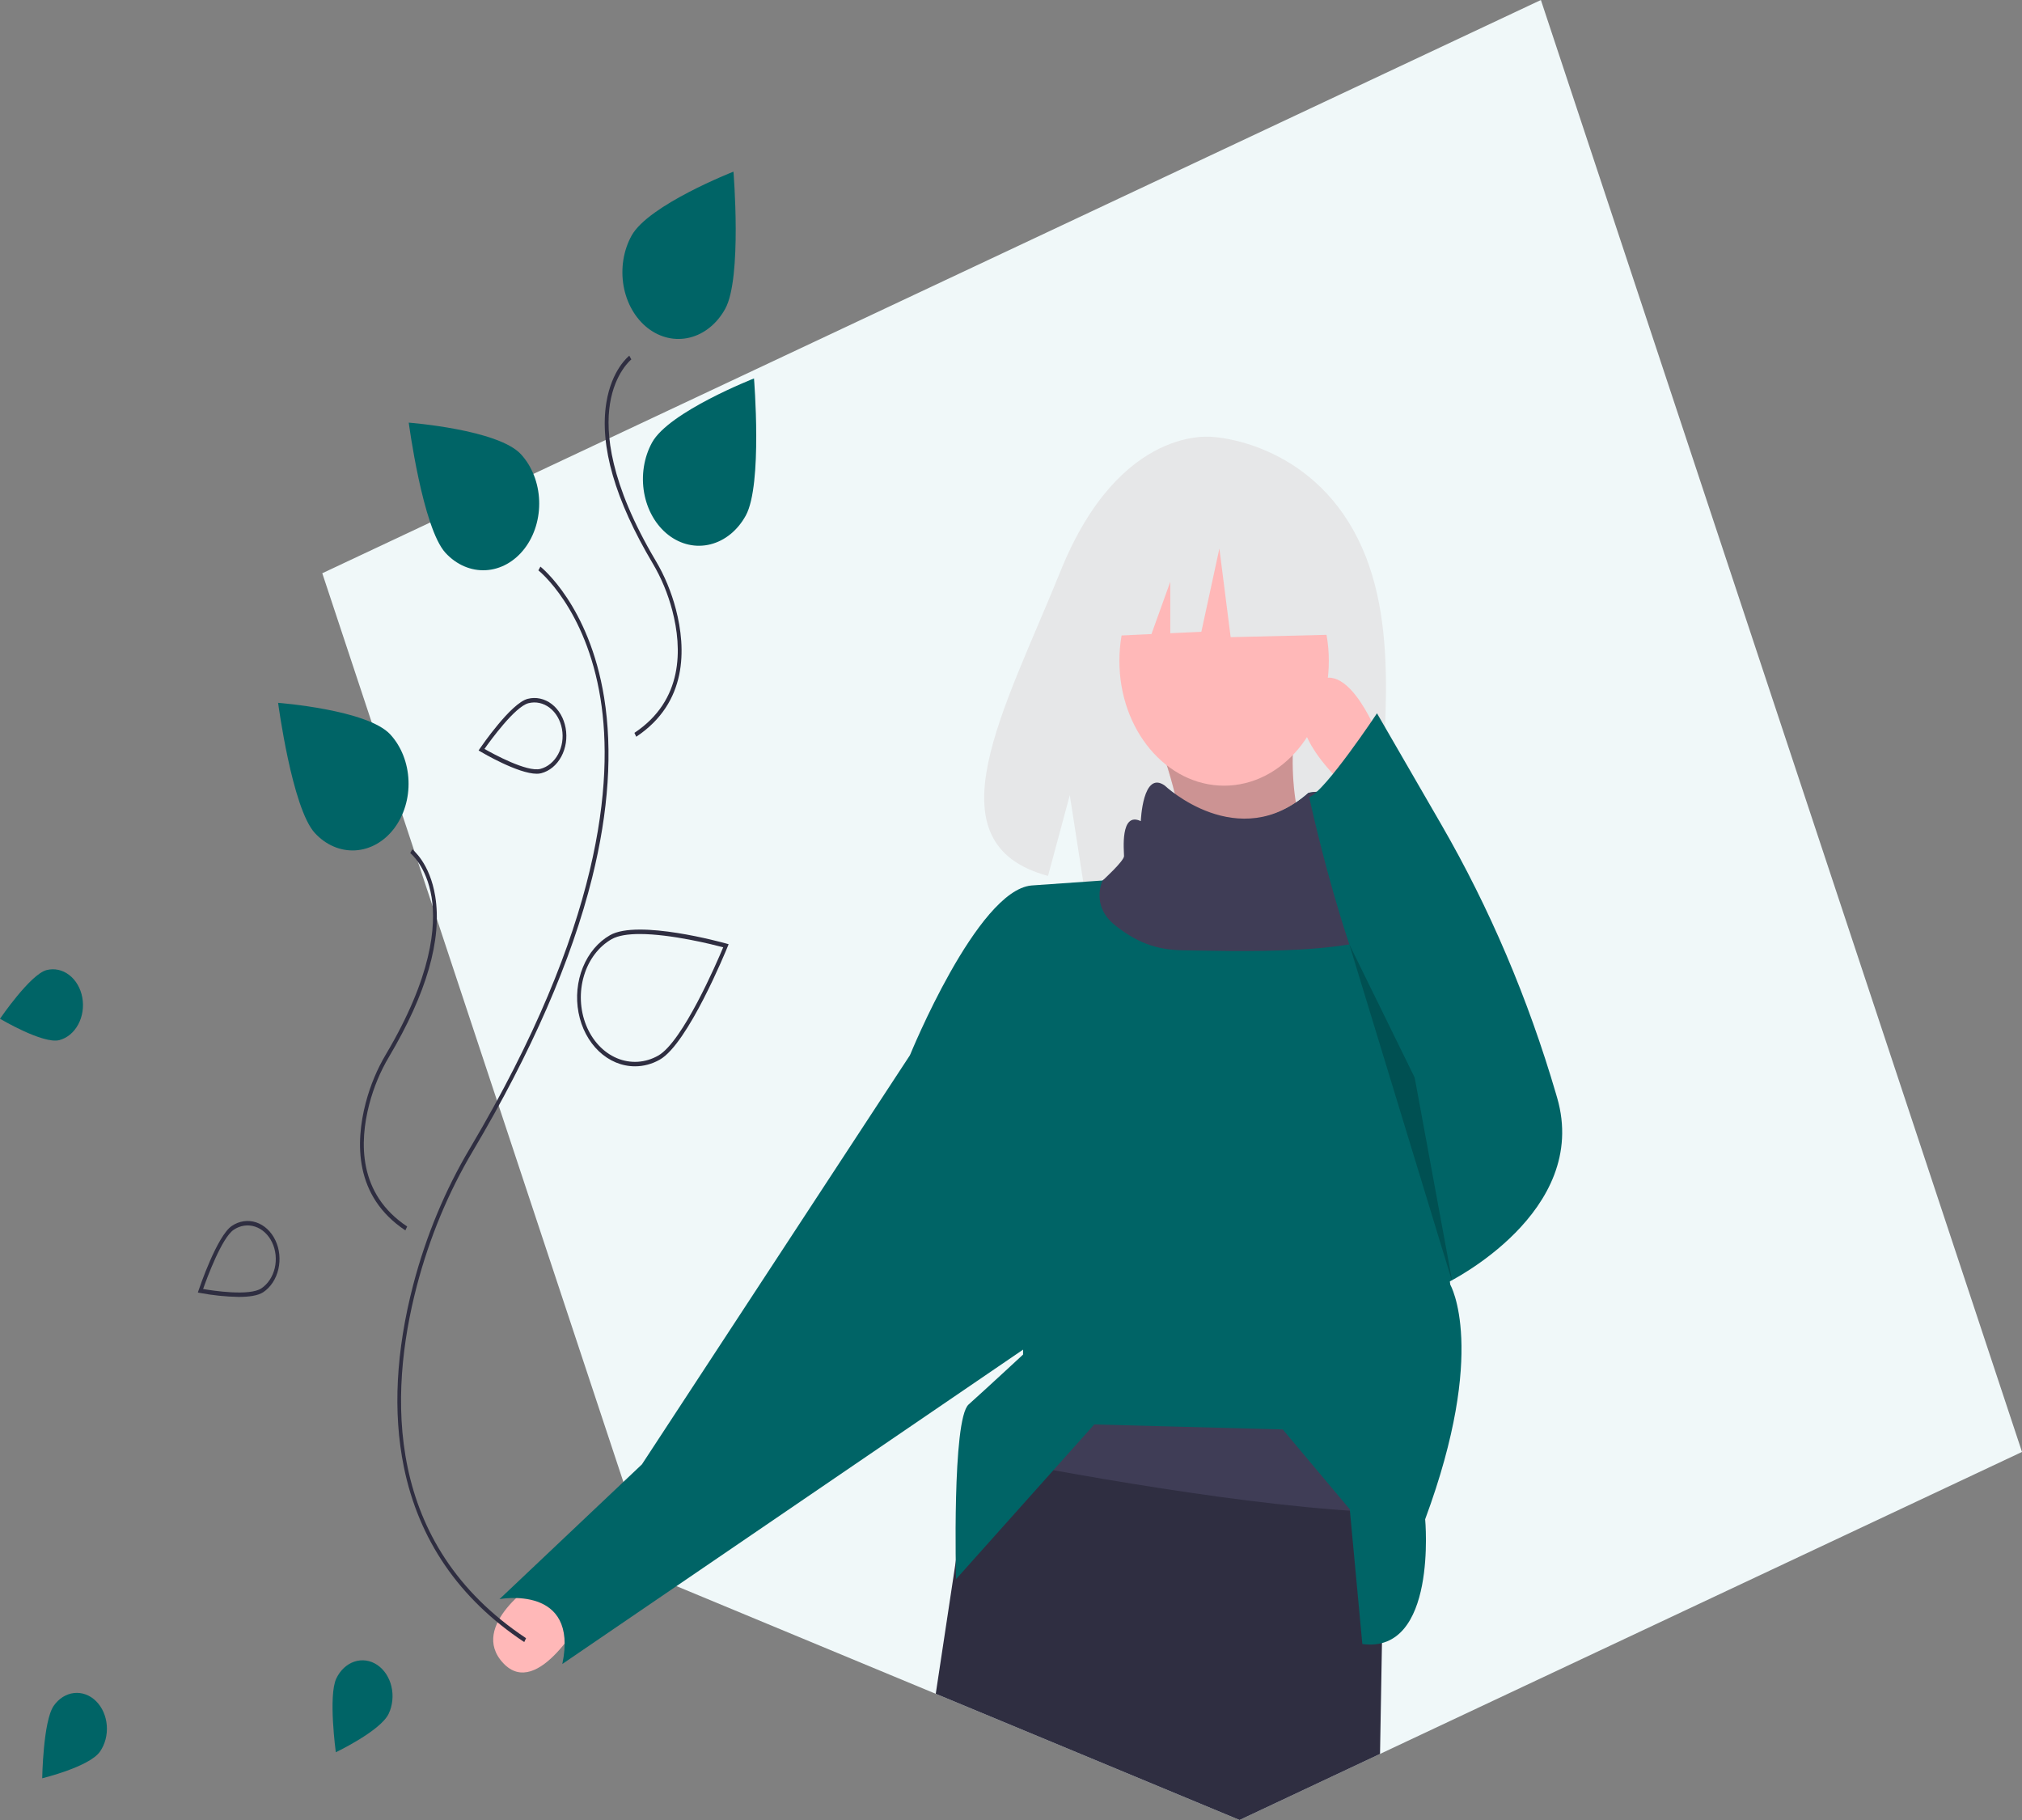 <svg width="200" height="180" viewBox="0 0 200 180" fill="none" xmlns="http://www.w3.org/2000/svg">
<rect x="0" y="0" width="200" height="180" fill="#808080" stroke="none"/>
<g clip-path="url(#clip0_1142_13200)">
<path d="M200 143.598L136.501 173.466L122.608 180L92.557 167.519L66.91 156.869L64.78 155.984L61.659 146.563L49.246 109.108L43.016 90.305L41.142 84.653L39.787 80.562L36.767 71.448L31.877 56.694L42.558 51.671L52.759 46.872L60.091 43.424L152.412 0L200 143.598Z" fill="#F0F8F9"/>
<path d="M4.604 95.943C5.375 95.744 6.181 95.918 6.844 96.427C7.507 96.936 7.974 97.738 8.141 98.656C8.308 99.575 8.161 100.535 7.734 101.325C7.307 102.116 6.634 102.671 5.863 102.87C4.257 103.284 0 100.756 0 100.756C0 100.756 2.998 96.357 4.604 95.943Z" fill="#006466"/>
<path d="M5.315 168.704C5.819 167.981 6.544 167.528 7.33 167.442C8.116 167.357 8.898 167.646 9.504 168.248C10.11 168.849 10.491 169.713 10.563 170.649C10.635 171.585 10.392 172.517 9.887 173.239C8.836 174.743 4.175 175.874 4.175 175.874C4.175 175.874 4.263 170.208 5.315 168.704Z" fill="#006466"/>
<path d="M134.328 53.319C129.535 43.672 120.054 43.222 120.054 43.222C120.054 43.222 110.816 41.815 104.889 56.507C99.365 70.201 91.741 83.423 103.662 86.629L105.815 78.645L107.148 87.223C108.846 87.369 110.548 87.403 112.249 87.327C125.015 86.836 137.172 87.471 136.781 82.013C136.26 74.758 138.939 62.601 134.328 53.319Z" fill="#E6E7E8"/>
<path d="M114.658 73.509C116.309 77.86 117.35 83.047 117.972 88.809L131.229 87.822C128.181 82.676 127.169 76.771 128.329 70.054L114.658 73.509Z" fill="#FFB8B8"/>
<path opacity="0.2" d="M114.658 73.509C116.309 77.86 117.35 83.047 117.972 88.809L131.229 87.822C128.181 82.676 127.169 76.771 128.329 70.054L114.658 73.509Z" fill="black"/>
<path d="M53.148 156.361C53.148 156.361 46.287 160.74 49.768 164.478C53.25 168.216 57.849 159.53 57.849 159.53L53.148 156.361Z" fill="#FFB8B8"/>
<path d="M137.029 143.594L136.922 149.576L136.693 162.501L136.501 173.466L122.608 180L92.557 167.519L94.534 154.441L96.131 143.88L96.843 139.152L132.887 133.229L137.029 143.594Z" fill="#2F2E41"/>
<path d="M137.029 143.594L136.921 149.576C124.17 149.186 104.404 145.519 96.131 143.88L96.843 139.152L132.886 133.229L137.029 143.594Z" fill="#3F3D56"/>
<path d="M121.079 77.704C126.799 77.704 131.436 72.18 131.436 65.365C131.436 58.55 126.799 53.026 121.079 53.026C115.359 53.026 110.722 58.55 110.722 65.365C110.722 72.18 115.359 77.704 121.079 77.704Z" fill="#FFB8B8"/>
<path d="M140.965 150.257C140.965 150.257 142.208 163.583 134.751 162.596L133.508 149.27L126.879 141.373L108.236 140.879L94.565 156.18C94.565 156.18 94.15 140.386 95.808 138.905C97.465 137.424 101.193 133.969 101.193 133.969V131.502L90.008 104.356C90.008 104.356 96.636 88.069 102.022 87.575L109.065 87.081C109.065 87.081 111.551 85.601 111.551 85.107C111.551 84.614 111.136 80.665 113.208 81.652C113.208 81.652 113.394 76.588 115.577 78.133C115.577 78.133 122.45 84.549 129.427 78.415C129.427 78.415 132.679 77.704 132.265 79.678C131.851 81.652 132.265 83.133 133.094 83.133C133.922 83.133 137.651 84.614 137.651 85.601C137.651 85.813 137.92 87.856 138.342 90.931V90.936C139.88 102.145 143.451 127.06 143.451 127.06C143.451 127.06 147.179 133.476 140.965 150.257Z" fill="#006466"/>
<path d="M92.907 101.888L90.007 104.356L63.493 144.828L49.407 158.154C49.407 158.154 57.279 156.673 55.621 164.57L104.093 131.502L92.907 101.888Z" fill="#006466"/>
<path d="M138.343 90.931V90.936C137.792 94.796 119.836 93.991 117.351 93.991C114.865 93.991 112.793 93.498 110.308 91.523C107.822 89.549 109.065 87.081 109.065 87.081C109.065 87.081 111.181 85.161 111.181 84.667C111.181 84.174 110.767 80.225 112.839 81.212C112.839 81.212 113.025 76.148 115.208 77.693C115.208 77.693 122.451 84.549 129.427 78.415C129.427 78.415 132.679 77.704 132.265 79.678C131.851 81.652 132.265 83.133 133.094 83.133C133.922 83.133 137.651 84.614 137.651 85.601C137.651 85.813 137.92 87.856 138.343 90.931Z" fill="#3F3D56"/>
<path d="M136.2 72.521C136.2 72.521 132.886 64.131 129.572 68.079C126.258 72.028 133.3 77.951 133.3 77.951L136.2 72.521Z" fill="#FFB8B8"/>
<path d="M136.201 70.547C136.201 70.547 131.083 78.252 129.499 78.842C129.499 78.842 134.129 100.654 139.929 106.577L143.243 126.813C143.243 126.813 157.329 119.903 154.015 108.551C153.982 108.438 153.949 108.325 153.916 108.213C151.149 98.759 147.329 89.79 142.561 81.546L136.201 70.547Z" fill="#006466"/>
<path opacity="0.2" d="M133.466 93.4L143.658 126.813L139.929 106.577L133.466 93.4Z" fill="black"/>
<path d="M132.209 52.389L122.842 46.544L109.907 48.935L107.231 63.017L113.893 62.711L115.754 57.538V62.626L118.828 62.485L120.612 54.249L121.727 63.017L132.655 62.751L132.209 52.389Z" fill="#E6E7E8"/>
<path d="M51.853 162.403C45.414 158.127 41.406 152.289 39.939 145.051C38.85 139.677 39.163 133.63 40.869 127.077C42.134 122.246 44.031 117.683 46.489 113.555C59.528 91.566 60.705 77.238 59.396 69.09C57.961 60.156 53.299 56.446 53.252 56.409L53.453 56.04C53.501 56.078 58.287 59.874 59.756 68.989C60.603 74.244 60.205 80.236 58.572 86.799C56.539 94.966 52.575 104.054 46.79 113.809C44.355 117.899 42.475 122.42 41.222 127.207C38.424 137.954 38.028 152.718 52.033 162.019L51.853 162.403Z" fill="#2F2E41"/>
<path d="M40.094 121.686C35.018 118.315 35.159 112.973 36.171 109.085C36.62 107.37 37.293 105.75 38.166 104.285C42.734 96.581 43.147 91.577 42.689 88.735C42.191 85.65 40.595 84.383 40.579 84.37L40.78 84.002C40.851 84.056 42.524 85.385 43.051 88.652C43.737 92.907 42.195 98.252 38.467 104.539C37.617 105.966 36.961 107.544 36.524 109.215C35.552 112.948 35.413 118.075 40.273 121.302L40.094 121.686Z" fill="#2F2E41"/>
<path d="M62.932 72.864L62.752 72.48C67.612 69.252 67.474 64.125 66.502 60.392C66.064 58.721 65.408 57.143 64.558 55.716C60.831 49.43 59.288 44.085 59.974 39.83C60.501 36.562 62.174 35.234 62.245 35.179L62.447 35.547C62.431 35.56 60.826 36.843 60.334 39.93C59.881 42.77 60.298 47.77 64.86 55.462C65.732 56.927 66.405 58.547 66.854 60.262C67.867 64.15 68.008 69.492 62.932 72.864Z" fill="#2F2E41"/>
<path d="M73.77 50.981C73.373 51.707 72.859 52.332 72.259 52.822C71.659 53.312 70.983 53.655 70.272 53.834C69.56 54.013 68.825 54.022 68.11 53.863C67.395 53.703 66.714 53.377 66.105 52.904C65.495 52.43 64.97 51.818 64.56 51.103C64.149 50.388 63.861 49.583 63.711 48.735C63.561 47.887 63.553 47.012 63.688 46.16C63.822 45.308 64.096 44.496 64.493 43.771C66.165 40.719 74.579 37.429 74.579 37.429C74.579 37.429 75.441 47.929 73.77 50.981Z" fill="#006466"/>
<path d="M71.739 30.528C71.342 31.254 70.829 31.88 70.228 32.369C69.628 32.859 68.953 33.203 68.241 33.381C67.529 33.56 66.795 33.569 66.08 33.41C65.365 33.25 64.683 32.924 64.074 32.451C63.465 31.977 62.94 31.365 62.529 30.65C62.118 29.935 61.83 29.13 61.68 28.282C61.531 27.434 61.523 26.559 61.657 25.707C61.791 24.855 62.065 24.044 62.463 23.318C64.134 20.266 72.548 16.977 72.548 16.977C72.548 16.977 73.41 27.476 71.739 30.528Z" fill="#006466"/>
<path d="M62.813 105.459C61.514 105.462 60.253 104.937 59.237 103.973C58.221 103.008 57.511 101.66 57.223 100.15C56.936 98.641 57.088 97.059 57.655 95.667C58.222 94.274 59.17 93.153 60.343 92.487C63.131 90.905 71.491 93.221 71.846 93.32L72.07 93.383L71.97 93.63C71.811 94.021 68.053 103.215 65.265 104.797C64.5 105.233 63.662 105.459 62.813 105.459ZM63.279 92.376C62.145 92.376 61.151 92.516 60.502 92.884C59.22 93.612 58.233 94.916 57.759 96.51C57.284 98.104 57.361 99.858 57.971 101.385C58.582 102.912 59.676 104.088 61.015 104.653C62.353 105.218 63.825 105.127 65.106 104.4C67.532 103.024 70.905 95.19 71.534 93.687C70.527 93.421 66.379 92.376 63.279 92.376Z" fill="#2F2E41"/>
<path d="M51.528 44.927C52.065 45.511 52.501 46.215 52.81 47C53.119 47.784 53.295 48.633 53.328 49.499C53.362 50.364 53.252 51.229 53.005 52.044C52.758 52.859 52.379 53.608 51.889 54.248C51.398 54.888 50.807 55.407 50.149 55.775C49.491 56.143 48.778 56.353 48.051 56.393C47.325 56.433 46.599 56.302 45.915 56.008C45.231 55.714 44.602 55.262 44.065 54.678C41.805 52.223 40.43 41.801 40.43 41.801C40.43 41.801 49.267 42.472 51.528 44.927Z" fill="#006466"/>
<path d="M38.605 72.638C39.691 73.817 40.339 75.461 40.406 77.209C40.474 78.957 39.956 80.665 38.966 81.958C37.977 83.251 36.596 84.023 35.129 84.103C33.662 84.184 32.228 83.567 31.143 82.388C28.883 79.933 27.508 69.511 27.508 69.511C27.508 69.511 36.345 70.183 38.605 72.638Z" fill="#006466"/>
<path d="M53.09 76.524C51.241 76.524 47.707 74.439 47.544 74.342L47.338 74.22L47.484 74.007C47.608 73.825 50.542 69.543 52.192 69.117C53.011 68.906 53.867 69.091 54.571 69.631C55.275 70.172 55.771 71.024 55.948 71.999C56.125 72.975 55.97 73.995 55.516 74.834C55.063 75.673 54.348 76.263 53.529 76.474C53.384 76.509 53.237 76.526 53.09 76.524ZM47.92 74.07C48.79 74.565 52.124 76.387 53.451 76.044C54.173 75.857 54.804 75.336 55.205 74.595C55.605 73.854 55.742 72.954 55.585 72.093C55.429 71.231 54.992 70.48 54.37 70.002C53.748 69.525 52.993 69.361 52.27 69.547C50.943 69.889 48.54 73.19 47.92 74.07Z" fill="#2F2E41"/>
<path d="M33.265 166.003C33.654 165.185 34.299 164.586 35.059 164.335C35.819 164.084 36.632 164.203 37.318 164.666C38.004 165.129 38.508 165.897 38.719 166.802C38.93 167.708 38.831 168.676 38.443 169.494C37.634 171.197 33.217 173.3 33.217 173.3C33.217 173.3 32.456 167.706 33.265 166.003Z" fill="#006466"/>
<path d="M23.603 128.267C22.328 128.243 21.057 128.112 19.799 127.876L19.571 127.832L19.657 127.578C19.73 127.36 21.465 122.233 22.934 121.243C23.295 121 23.693 120.844 24.105 120.784C24.517 120.724 24.935 120.761 25.334 120.893C25.734 121.025 26.108 121.25 26.435 121.554C26.762 121.859 27.035 122.237 27.239 122.667C27.444 123.097 27.575 123.571 27.625 124.062C27.675 124.553 27.644 125.05 27.533 125.527C27.422 126.003 27.234 126.448 26.978 126.838C26.723 127.227 26.405 127.553 26.044 127.796C25.516 128.152 24.586 128.267 23.603 128.267ZM20.089 127.484C21.043 127.648 24.681 128.209 25.862 127.413C26.506 126.979 26.98 126.258 27.178 125.409C27.376 124.559 27.282 123.651 26.918 122.884C26.554 122.116 25.949 121.553 25.236 121.317C24.523 121.081 23.76 121.192 23.116 121.626C21.934 122.422 20.462 126.424 20.089 127.484Z" fill="#2F2E41"/>
</g>
<defs>
<clipPath id="clip0_1142_13200">
<rect width="200" height="180" fill="white"/>
</clipPath>
</defs>
</svg>

